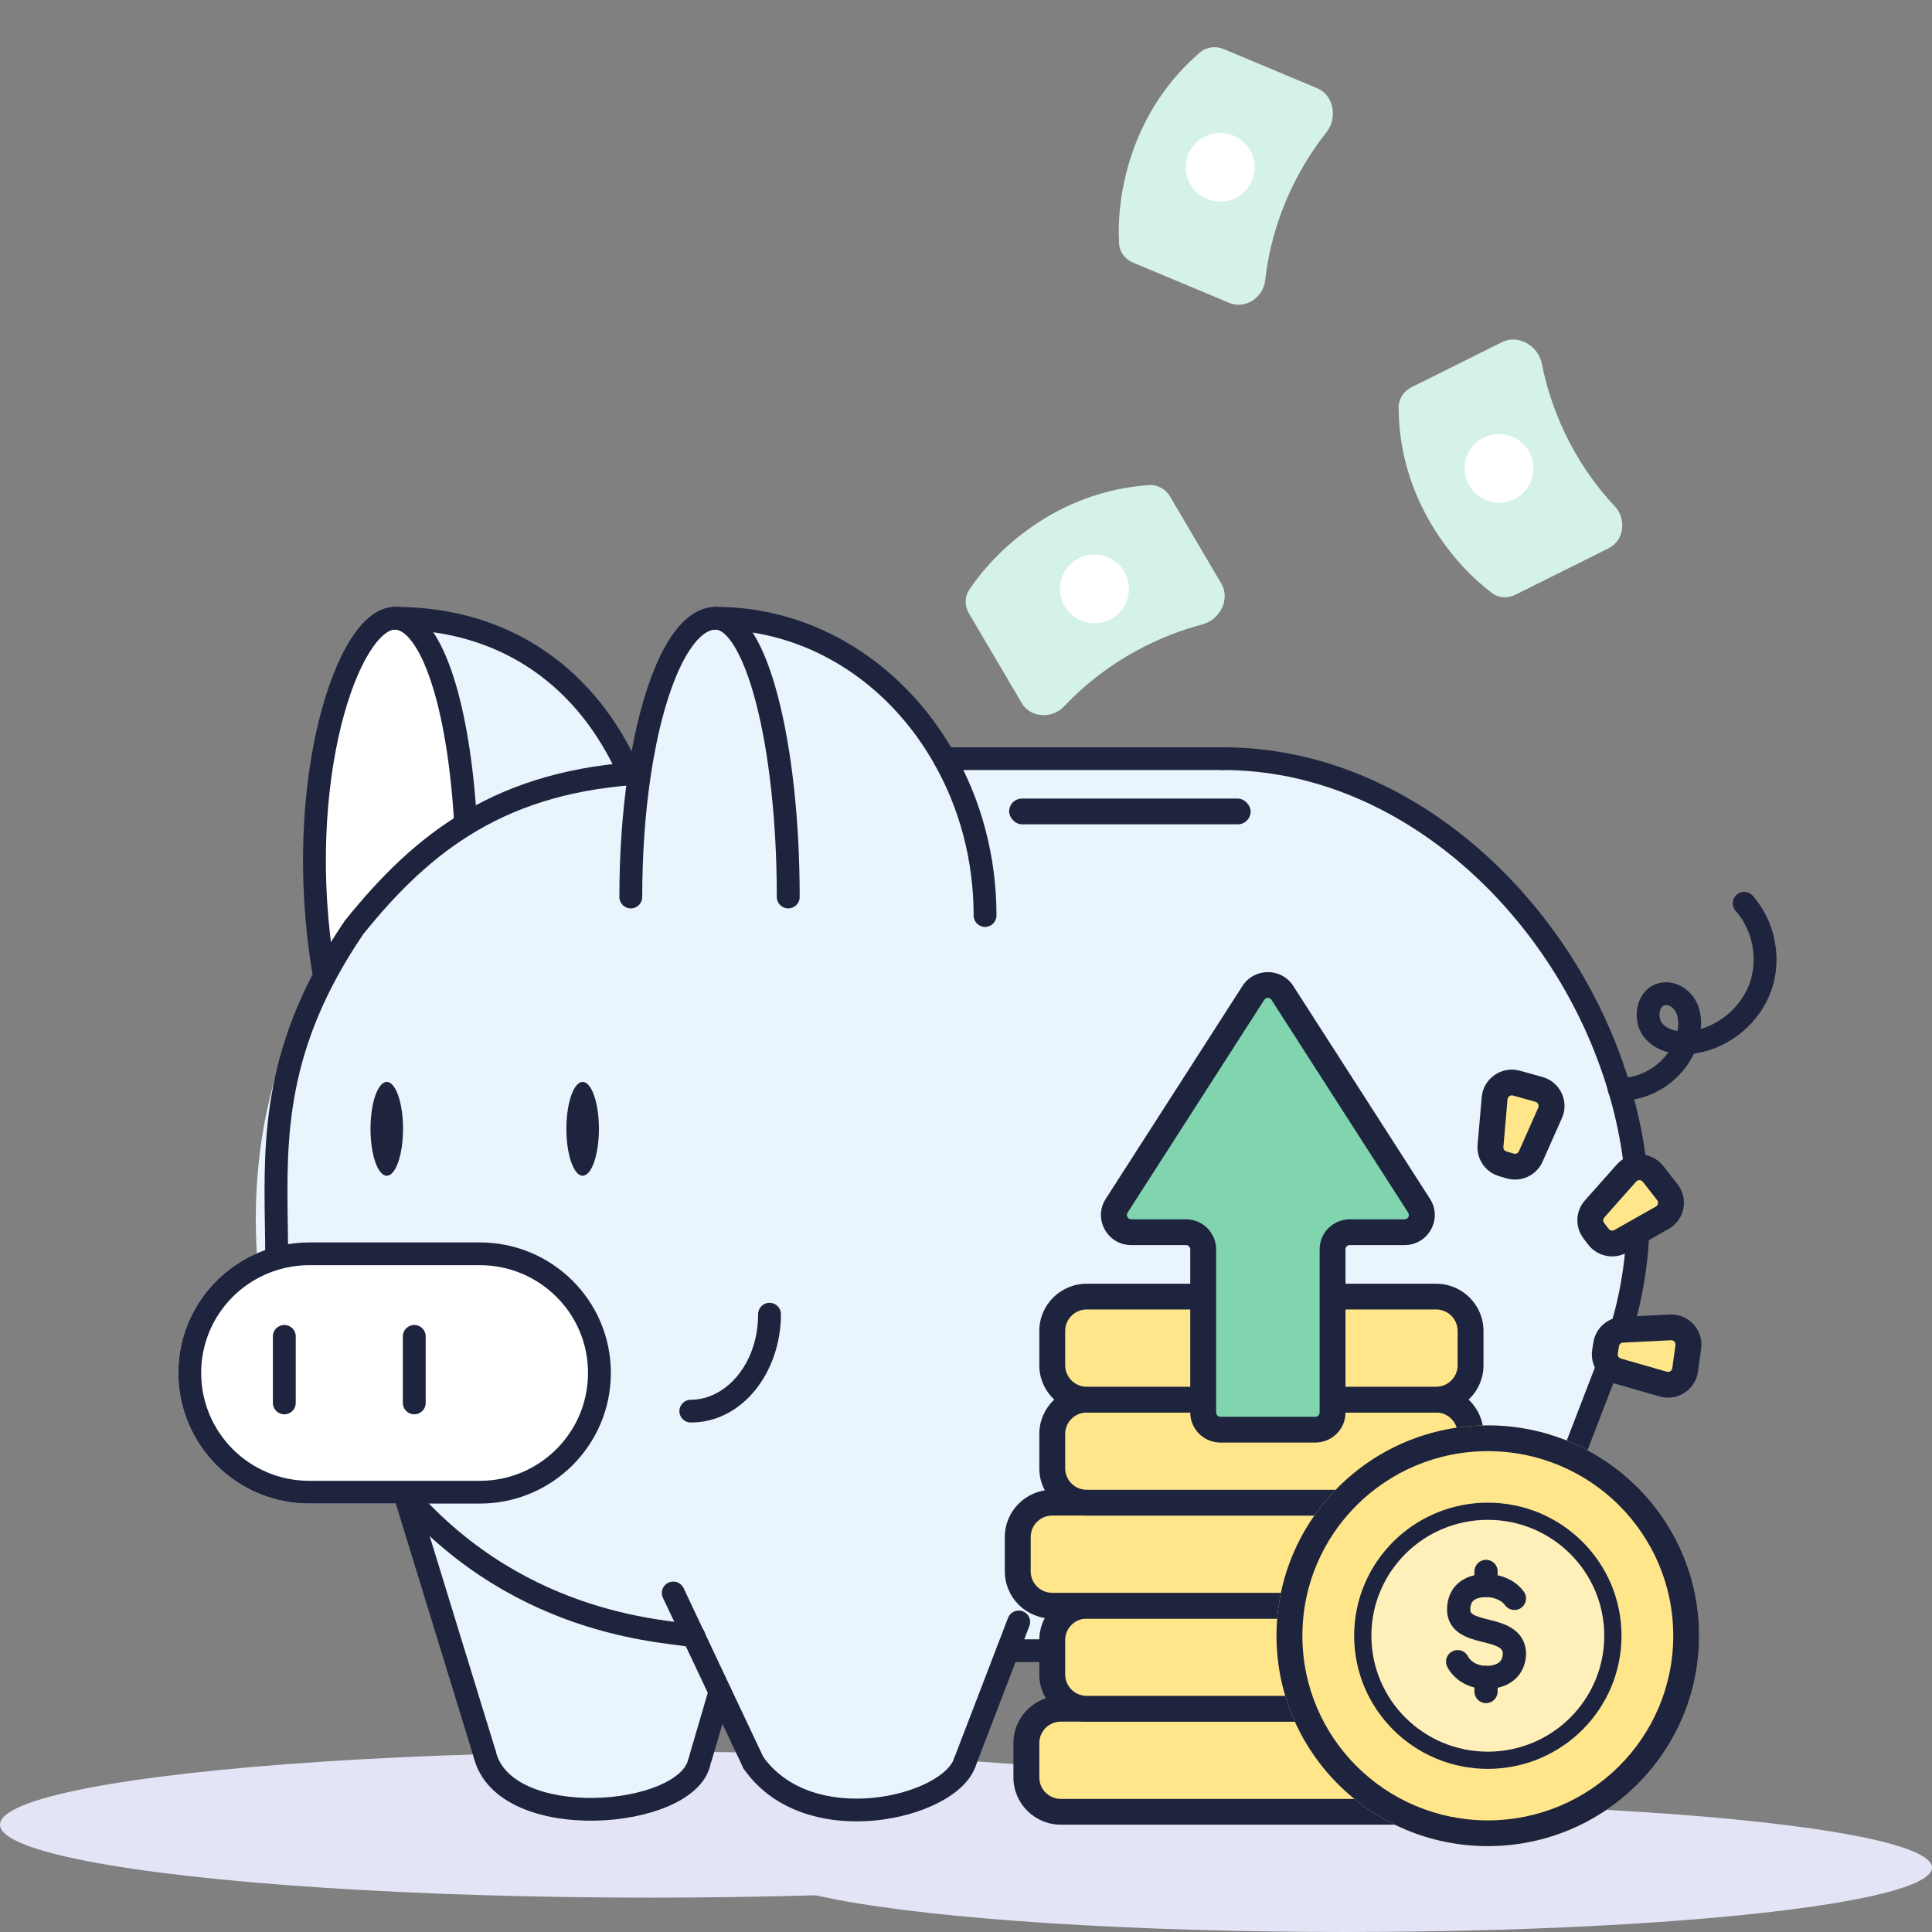 <svg width="80" height="80" viewBox="0 0 80 80" fill="none" xmlns="http://www.w3.org/2000/svg">
<rect x="0" y="0" width="80" height="80" fill="#808080" stroke="none"/>
<ellipse cx="55.714" cy="77.333" rx="24.286" ry="2.667" fill="#E3E5F6"/>
<ellipse cx="26.964" cy="75.555" rx="26.964" ry="3.022" fill="#E3E5F6"/>
<path fill-rule="evenodd" clip-rule="evenodd" d="M13.299 40.285C13.299 40.285 11.896 27.139 16.346 25.741C17.572 25.356 17.911 27.123 18.235 28.319C19.17 31.776 19.342 34.009 19.261 34.097C19.148 34.219 13.299 40.285 13.299 40.285Z" fill="white"/>
<path fill-rule="evenodd" clip-rule="evenodd" d="M10.668 52.402C9.005 53.197 7.857 54.888 7.857 56.851C7.857 58.216 8.414 59.45 9.307 60.344C10.205 61.239 11.447 61.789 12.813 61.789H16.766H19.866C22.601 61.789 24.821 59.581 24.821 56.851C24.821 55.486 24.269 54.252 23.371 53.362C22.473 52.468 21.235 51.917 19.866 51.917H12.813C12.047 51.917 11.32 52.091 10.668 52.402Z" fill="white"/>
<path fill-rule="evenodd" clip-rule="evenodd" d="M10.464 51.977C11.177 51.637 11.975 51.446 12.813 51.446H19.866C21.366 51.446 22.722 52.05 23.706 53.029C24.689 54.005 25.294 55.357 25.294 56.851C25.294 59.841 22.862 62.26 19.866 62.26H12.813C11.317 62.26 9.956 61.657 8.972 60.677L8.971 60.676C7.995 59.698 7.384 58.346 7.384 56.851C7.384 54.7 8.642 52.848 10.463 51.977L10.464 51.977ZM10.872 52.827C9.367 53.546 8.33 55.075 8.33 56.851C8.33 58.086 8.833 59.201 9.642 60.012C10.454 60.821 11.577 61.318 12.813 61.318H19.866C22.34 61.318 24.348 59.321 24.348 56.851C24.348 55.615 23.849 54.5 23.037 53.696L23.036 53.695C22.224 52.886 21.105 52.388 19.866 52.388H12.813C12.12 52.388 11.462 52.545 10.872 52.827Z" fill="white"/>
<path fill-rule="evenodd" clip-rule="evenodd" d="M29.635 25.6C33.636 25.6 37.142 27.921 39.107 31.415H39.112H50.633C58.272 31.415 64.872 37.675 67.059 45.1C68.047 48.428 68.141 51.997 67.045 55.335L60.252 72.97C60.252 74.779 53.218 75.781 51.631 73.243L51.37 72.646V72.641L49.438 68.15L48.961 68.352H41.729H41.724L39.952 72.97C39.338 74.849 33.481 76.266 31.194 72.984L29.814 70.066L28.723 67.754C27.958 67.519 21.712 67.552 16.766 61.879V61.789H19.865C22.601 61.789 24.821 59.582 24.821 56.851C24.821 55.486 24.269 54.252 23.371 53.362C22.473 52.468 21.235 51.917 19.865 51.917H12.813C12.047 51.917 11.319 52.091 10.668 52.402C10.29 47.6 11.348 43.466 13.299 40.213C14.825 37.666 16.899 35.656 19.261 34.286C21.378 33.048 23.725 32.327 26.121 32.181L26.205 32.139H26.465C27.032 28.27 28.241 25.6 29.635 25.6Z" fill="#E9F4FC"/>
<path fill-rule="evenodd" clip-rule="evenodd" d="M28.723 67.754L29.814 70.066H29.81L29.016 72.768L28.955 72.97C28.421 75.324 20.867 75.923 20.073 72.641L16.766 61.879C21.713 67.552 27.958 67.519 28.723 67.754Z" fill="#E9F4FC"/>
<path fill-rule="evenodd" clip-rule="evenodd" d="M26.205 32.139L26.12 32.182C23.725 32.327 21.377 33.048 19.261 34.286C18.93 29.291 17.754 25.6 16.346 25.6C20.622 25.6 24.335 28.245 26.205 32.139Z" fill="#E9F4FC"/>
<path fill-rule="evenodd" clip-rule="evenodd" d="M10.464 51.977C11.177 51.637 11.975 51.446 12.813 51.446H19.866C21.366 51.446 22.722 52.05 23.706 53.029C24.689 54.005 25.294 55.357 25.294 56.851C25.294 59.841 22.862 62.26 19.866 62.26H12.813C11.317 62.26 9.956 61.657 8.972 60.677L8.971 60.676C7.995 59.698 7.384 58.346 7.384 56.851C7.384 54.7 8.642 52.848 10.463 51.977L10.464 51.977ZM10.872 52.827C9.367 53.546 8.33 55.075 8.33 56.851C8.33 58.086 8.833 59.201 9.642 60.012C10.454 60.821 11.577 61.318 12.813 61.318H19.866C22.34 61.318 24.348 59.321 24.348 56.851C24.348 55.615 23.849 54.5 23.037 53.696L23.036 53.695C22.224 52.886 21.105 52.388 19.866 52.388H12.813C12.12 52.388 11.462 52.545 10.872 52.827Z" fill="#1E243D"/>
<path fill-rule="evenodd" clip-rule="evenodd" d="M38.639 31.414C38.639 31.154 38.85 30.943 39.112 30.943H50.634C50.895 30.943 51.107 31.154 51.107 31.414C51.107 31.674 50.895 31.885 50.634 31.885H39.112C38.85 31.885 38.639 31.674 38.639 31.414Z" fill="#1E243D"/>
<path fill-rule="evenodd" clip-rule="evenodd" d="M50.161 31.414C50.161 31.154 50.372 30.943 50.634 30.943C58.537 30.943 65.283 37.4 67.513 44.967C68.524 48.373 68.624 52.04 67.495 55.481C67.414 55.728 67.147 55.863 66.898 55.782C66.65 55.702 66.514 55.436 66.596 55.188C67.657 51.953 67.57 48.483 66.605 45.234L66.605 45.233C64.46 37.951 58.008 31.885 50.634 31.885C50.372 31.885 50.161 31.674 50.161 31.414Z" fill="#1E243D"/>
<path fill-rule="evenodd" clip-rule="evenodd" d="M27.677 65.534C27.913 65.424 28.195 65.525 28.306 65.76L31.622 72.784C31.733 73.019 31.632 73.3 31.395 73.411C31.159 73.522 30.877 73.421 30.766 73.185L27.45 66.161C27.338 65.925 27.44 65.645 27.677 65.534Z" fill="#1E243D"/>
<path fill-rule="evenodd" clip-rule="evenodd" d="M29.162 25.6C29.162 25.34 29.374 25.13 29.635 25.13C33.829 25.13 37.482 27.562 39.519 31.183C40.627 33.137 41.262 35.444 41.262 37.911C41.262 38.171 41.05 38.382 40.789 38.382C40.527 38.382 40.316 38.171 40.316 37.911C40.316 35.605 39.722 33.458 38.694 31.646L38.694 31.644C36.801 28.279 33.442 26.071 29.635 26.071C29.374 26.071 29.162 25.86 29.162 25.6Z" fill="#1E243D"/>
<path fill-rule="evenodd" clip-rule="evenodd" d="M29.162 25.6C29.162 25.34 29.374 25.129 29.635 25.129C30.312 25.129 30.831 25.646 31.209 26.26C31.604 26.901 31.942 27.797 32.219 28.862C32.775 30.999 33.113 33.926 33.113 37.144C33.113 37.404 32.901 37.615 32.639 37.615C32.378 37.615 32.166 37.404 32.166 37.144C32.166 33.982 31.834 31.138 31.303 29.098C31.037 28.074 30.727 27.28 30.403 26.753C30.062 26.199 29.789 26.071 29.635 26.071C29.374 26.071 29.162 25.86 29.162 25.6Z" fill="#1E243D"/>
<path fill-rule="evenodd" clip-rule="evenodd" d="M28.168 27.62C27.648 28.713 27.213 30.297 26.933 32.207C26.715 33.694 26.593 35.371 26.593 37.144C26.593 37.404 26.382 37.615 26.12 37.615C25.859 37.615 25.647 37.404 25.647 37.144C25.647 35.329 25.772 33.607 25.997 32.071L26.463 32.139L25.997 32.071C26.284 30.111 26.738 28.426 27.312 27.217C27.599 26.613 27.928 26.105 28.3 25.741C28.674 25.376 29.123 25.129 29.635 25.129C29.896 25.129 30.108 25.34 30.108 25.6C30.108 25.86 29.896 26.071 29.635 26.071C29.449 26.071 29.225 26.158 28.962 26.414C28.699 26.672 28.428 27.072 28.168 27.62Z" fill="#1E243D"/>
<path fill-rule="evenodd" clip-rule="evenodd" d="M15.873 25.6C15.873 25.34 16.085 25.129 16.346 25.129C20.807 25.129 24.372 27.386 26.32 31.441C26.432 31.676 26.333 31.957 26.097 32.069C25.861 32.181 25.579 32.082 25.466 31.848C23.673 28.115 20.436 26.071 16.346 26.071C16.085 26.071 15.873 25.86 15.873 25.6Z" fill="#1E243D"/>
<path fill-rule="evenodd" clip-rule="evenodd" d="M15.873 25.6C15.873 25.34 16.085 25.129 16.346 25.129C16.893 25.129 17.352 25.441 17.713 25.875C18.076 26.31 18.388 26.921 18.653 27.657C19.184 29.134 19.566 31.226 19.733 33.747C19.733 33.757 19.734 33.767 19.734 33.778V33.956C19.734 34.216 19.522 34.426 19.261 34.426C19 34.426 18.788 34.216 18.788 33.956V33.793C18.623 31.327 18.252 29.335 17.762 27.975C17.516 27.291 17.249 26.794 16.985 26.476C16.719 26.157 16.503 26.071 16.346 26.071C16.085 26.071 15.873 25.86 15.873 25.6Z" fill="#1E243D"/>
<path fill-rule="evenodd" clip-rule="evenodd" d="M14.119 30.079C13.478 32.687 13.227 36.267 13.86 40.102C13.902 40.358 13.727 40.6 13.47 40.642C13.212 40.685 12.968 40.511 12.926 40.254C12.273 36.296 12.528 32.588 13.2 29.855C13.535 28.491 13.979 27.349 14.482 26.535C14.733 26.129 15.009 25.787 15.309 25.543C15.609 25.298 15.96 25.129 16.346 25.129C16.607 25.129 16.819 25.34 16.819 25.6C16.819 25.86 16.607 26.071 16.346 26.071C16.247 26.071 16.101 26.114 15.909 26.271C15.716 26.428 15.505 26.677 15.288 27.029C14.854 27.731 14.44 28.772 14.119 30.079Z" fill="#1E243D"/>
<path fill-rule="evenodd" clip-rule="evenodd" d="M11.773 54.864C12.035 54.864 12.246 55.075 12.246 55.335V58.093C12.246 58.354 12.035 58.564 11.773 58.564C11.512 58.564 11.3 58.354 11.3 58.093V55.335C11.3 55.075 11.512 54.864 11.773 54.864Z" fill="#1E243D"/>
<path fill-rule="evenodd" clip-rule="evenodd" d="M17.154 54.864C17.415 54.864 17.627 55.075 17.627 55.335V58.093C17.627 58.354 17.415 58.564 17.154 58.564C16.893 58.564 16.681 58.354 16.681 58.093V55.335C16.681 55.075 16.893 54.864 17.154 54.864Z" fill="#1E243D"/>
<path fill-rule="evenodd" clip-rule="evenodd" d="M31.864 53.946C32.126 53.946 32.337 54.157 32.337 54.417C32.337 56.795 30.761 58.903 28.605 58.903C28.344 58.903 28.132 58.693 28.132 58.432C28.132 58.172 28.344 57.961 28.605 57.961C30.059 57.961 31.392 56.474 31.392 54.417C31.392 54.157 31.603 53.946 31.864 53.946Z" fill="#1E243D"/>
<path fill-rule="evenodd" clip-rule="evenodd" d="M16.456 61.523C16.654 61.353 16.953 61.374 17.124 61.57C19.529 64.328 22.246 65.697 24.458 66.407C25.565 66.762 26.546 66.953 27.3 67.069C27.627 67.119 27.91 67.155 28.147 67.186C28.184 67.19 28.219 67.195 28.254 67.199C28.477 67.228 28.699 67.257 28.845 67.298C28.851 67.3 28.857 67.302 28.863 67.304L28.863 67.305C28.877 67.308 28.891 67.313 28.904 67.318C28.908 67.32 28.912 67.321 28.916 67.323C28.924 67.326 28.931 67.33 28.936 67.332C28.942 67.335 28.947 67.337 28.95 67.339L28.954 67.342C28.952 67.341 28.949 67.339 28.945 67.337C28.937 67.333 28.924 67.326 28.907 67.32C28.895 67.315 28.88 67.31 28.863 67.305L28.724 67.754V67.283C28.772 67.283 28.814 67.29 28.845 67.298C28.845 67.298 28.845 67.298 28.845 67.298C28.86 67.302 28.874 67.307 28.886 67.311C28.892 67.313 28.899 67.316 28.904 67.318C29.084 67.385 29.211 67.557 29.211 67.759C29.211 68.019 28.999 68.23 28.738 68.23C28.698 68.23 28.662 68.225 28.633 68.218C28.608 68.213 28.587 68.206 28.57 68.2C28.575 68.201 28.58 68.203 28.584 68.204C28.629 68.218 28.676 68.225 28.724 68.225C28.676 68.225 28.636 68.218 28.606 68.21C28.598 68.208 28.591 68.206 28.584 68.204C28.578 68.202 28.572 68.2 28.567 68.198C28.556 68.194 28.546 68.19 28.538 68.186C28.531 68.183 28.524 68.18 28.519 68.178C28.517 68.176 28.514 68.175 28.512 68.174C28.51 68.173 28.509 68.172 28.507 68.172L28.502 68.169L28.508 68.172C28.511 68.174 28.515 68.176 28.519 68.178C28.529 68.183 28.543 68.189 28.561 68.196C28.564 68.198 28.567 68.199 28.57 68.2C28.513 68.186 28.383 68.166 28.132 68.133C28.099 68.129 28.064 68.125 28.027 68.12C27.791 68.09 27.496 68.052 27.156 68C26.369 67.879 25.336 67.678 24.168 67.304C21.829 66.553 18.951 65.102 16.409 62.188C16.238 61.991 16.259 61.694 16.456 61.523Z" fill="#1E243D"/>
<path fill-rule="evenodd" clip-rule="evenodd" d="M40.099 72.522C40.347 72.603 40.483 72.869 40.402 73.116C40.191 73.762 39.574 74.279 38.864 74.645C38.133 75.021 37.213 75.286 36.247 75.381C34.331 75.569 32.086 75.091 30.805 73.253C30.656 73.039 30.709 72.746 30.924 72.597C31.139 72.449 31.433 72.502 31.582 72.716C32.589 74.16 34.415 74.614 36.154 74.444C37.015 74.359 37.817 74.123 38.429 73.808C39.061 73.482 39.407 73.117 39.502 72.825C39.583 72.577 39.85 72.442 40.099 72.522Z" fill="#1E243D"/>
<path fill-rule="evenodd" clip-rule="evenodd" d="M42.352 66.721C42.596 66.814 42.718 67.087 42.624 67.329L40.394 73.138C40.301 73.381 40.028 73.503 39.783 73.41C39.539 73.317 39.417 73.045 39.51 72.802L41.741 66.992C41.834 66.749 42.108 66.628 42.352 66.721Z" fill="#1E243D"/>
<path fill-rule="evenodd" clip-rule="evenodd" d="M16.628 61.428C16.878 61.352 17.142 61.492 17.219 61.741L20.526 72.503C20.602 72.752 20.461 73.015 20.212 73.091C19.962 73.167 19.697 73.028 19.621 72.779L16.314 62.017C16.238 61.768 16.378 61.505 16.628 61.428Z" fill="#1E243D"/>
<path fill-rule="evenodd" clip-rule="evenodd" d="M19.962 72.183C20.216 72.123 20.472 72.278 20.533 72.531C20.686 73.163 21.169 73.647 21.914 73.978C22.661 74.311 23.623 74.464 24.604 74.448C25.583 74.432 26.54 74.248 27.269 73.94C28.024 73.621 28.412 73.226 28.493 72.867C28.551 72.613 28.804 72.454 29.059 72.511C29.314 72.568 29.474 72.82 29.416 73.074C29.231 73.891 28.474 74.454 27.638 74.807C26.776 75.171 25.695 75.372 24.619 75.39C23.545 75.407 22.437 75.242 21.528 74.838C20.616 74.432 19.857 73.76 19.613 72.751C19.552 72.499 19.708 72.244 19.962 72.183Z" fill="#1E243D"/>
<path fill-rule="evenodd" clip-rule="evenodd" d="M29.942 69.614C30.193 69.687 30.337 69.948 30.264 70.198L29.47 72.9C29.397 73.15 29.134 73.293 28.883 73.22C28.633 73.147 28.489 72.885 28.562 72.636L29.356 69.933C29.429 69.684 29.692 69.541 29.942 69.614Z" fill="#1E243D"/>
<path fill-rule="evenodd" clip-rule="evenodd" d="M51.182 72.214C51.422 72.11 51.7 72.22 51.804 72.459L52.066 73.06L52.16 73.281C52.262 73.521 52.15 73.797 51.909 73.899C51.668 74 51.391 73.888 51.289 73.648L51.196 73.429L50.936 72.833C50.833 72.594 50.943 72.317 51.182 72.214Z" fill="#1E243D"/>
<path fill-rule="evenodd" clip-rule="evenodd" d="M48.775 66.611C49.015 66.508 49.293 66.618 49.396 66.858L51.805 72.456C51.908 72.695 51.797 72.972 51.557 73.074C51.317 73.177 51.038 73.066 50.936 72.827L48.526 67.229C48.423 66.99 48.535 66.713 48.775 66.611Z" fill="#1E243D"/>
<path fill-rule="evenodd" clip-rule="evenodd" d="M51.835 72.554C51.794 72.335 51.601 72.17 51.37 72.17C51.109 72.17 50.897 72.381 50.897 72.641V72.646C50.897 72.686 50.902 72.726 50.913 72.765C50.98 73.022 51.083 73.271 51.232 73.497C51.72 74.273 52.589 74.732 53.525 74.981C54.472 75.233 55.557 75.289 56.575 75.206C57.591 75.123 58.577 74.898 59.323 74.562C59.696 74.394 60.032 74.188 60.282 73.938C60.534 73.686 60.725 73.36 60.725 72.97C60.725 72.71 60.513 72.499 60.252 72.499C59.991 72.499 59.779 72.71 59.779 72.97C59.779 73.033 59.751 73.134 59.611 73.273C59.47 73.414 59.245 73.563 58.933 73.704C58.311 73.984 57.438 74.191 56.498 74.267C55.559 74.344 54.587 74.288 53.769 74.071C52.942 73.851 52.339 73.485 52.032 72.995C52.03 72.991 52.028 72.988 52.026 72.985C51.944 72.861 51.88 72.717 51.835 72.554Z" fill="#1E243D"/>
<path fill-rule="evenodd" clip-rule="evenodd" d="M67.215 54.895C67.459 54.988 67.58 55.26 67.487 55.503L60.694 73.139C60.6 73.382 60.327 73.503 60.083 73.41C59.839 73.317 59.717 73.044 59.81 72.802L66.603 55.166C66.697 54.923 66.971 54.802 67.215 54.895Z" fill="#1E243D"/>
<path fill-rule="evenodd" clip-rule="evenodd" d="M41.256 68.352C41.256 68.092 41.467 67.881 41.729 67.881H48.961C49.222 67.881 49.434 68.092 49.434 68.352C49.434 68.612 49.222 68.823 48.961 68.823H41.729C41.467 68.823 41.256 68.612 41.256 68.352Z" fill="#1E243D"/>
<path fill-rule="evenodd" clip-rule="evenodd" d="M71.91 37.049C72.106 36.877 72.405 36.896 72.578 37.091C73.508 38.142 73.812 39.695 73.345 41.019L73.344 41.02C72.877 42.341 71.668 43.362 70.286 43.605C70.139 43.633 69.983 43.65 69.818 43.65C69.557 43.65 69.345 43.439 69.345 43.179C69.345 42.919 69.557 42.708 69.818 42.708C69.916 42.708 70.014 42.698 70.112 42.679L70.119 42.678C71.165 42.495 72.097 41.709 72.452 40.707C72.806 39.704 72.572 38.508 71.868 37.714C71.695 37.519 71.714 37.221 71.91 37.049Z" fill="#1E243D"/>
<path fill-rule="evenodd" clip-rule="evenodd" d="M68.706 40.707C69.335 40.555 69.925 40.94 70.194 41.397C70.465 41.859 70.474 42.394 70.398 42.829C70.369 43.002 70.324 43.178 70.261 43.345C70.194 43.523 70.026 43.643 69.836 43.65C69.249 43.672 68.568 43.517 68.113 42.992L68.111 42.989L68.111 42.989C67.799 42.623 67.716 42.126 67.802 41.707C67.887 41.287 68.17 40.835 68.706 40.707M69.377 41.873C69.258 41.671 69.045 41.594 68.928 41.622L68.928 41.622C68.858 41.639 68.766 41.709 68.729 41.894C68.691 42.08 68.738 42.269 68.831 42.378C68.973 42.542 69.193 42.649 69.462 42.691C69.463 42.686 69.463 42.681 69.464 42.676L69.465 42.669C69.521 42.352 69.492 42.069 69.377 41.873Z" fill="#1E243D"/>
<path fill-rule="evenodd" clip-rule="evenodd" d="M69.977 42.736C70.223 42.823 70.351 43.093 70.263 43.338C69.798 44.637 68.471 45.606 67.053 45.571H67.05C66.788 45.571 66.577 45.36 66.577 45.1C66.577 44.84 66.788 44.629 67.05 44.629H67.059C67.063 44.629 67.068 44.629 67.072 44.629C68.06 44.656 69.036 43.961 69.373 43.021C69.46 42.776 69.731 42.648 69.977 42.736Z" fill="#1E243D"/>
<path fill-rule="evenodd" clip-rule="evenodd" d="M24.8 46.742C24.8 47.814 24.498 48.684 24.127 48.684C23.755 48.684 23.453 47.814 23.453 46.742C23.453 45.67 23.755 44.8 24.127 44.8C24.498 44.8 24.8 45.67 24.8 46.742Z" fill="#1E243D"/>
<path fill-rule="evenodd" clip-rule="evenodd" d="M16.689 46.742C16.689 47.814 16.387 48.684 16.016 48.684C15.644 48.684 15.342 47.814 15.342 46.742C15.342 45.67 15.644 44.8 16.016 44.8C16.387 44.8 16.689 45.67 16.689 46.742Z" fill="#1E243D"/>
<path d="M42.5 73.6V72.178C42.5 71.392 43.14 70.756 43.929 70.756H58.393C59.182 70.756 59.821 71.392 59.821 72.178V73.6C59.821 74.385 59.182 75.022 58.393 75.022H43.929C43.14 75.022 42.5 74.385 42.5 73.6Z" fill="#FFE68B"/>
<path fill-rule="evenodd" clip-rule="evenodd" d="M43.929 71.289C43.435 71.289 43.036 71.687 43.036 72.178V73.6C43.036 74.091 43.435 74.489 43.929 74.489H58.393C58.886 74.489 59.286 74.091 59.286 73.6V72.178C59.286 71.687 58.886 71.289 58.393 71.289H43.929ZM41.964 72.178C41.964 71.098 42.844 70.222 43.929 70.222H58.393C59.478 70.222 60.357 71.098 60.357 72.178V73.6C60.357 74.68 59.478 75.556 58.393 75.556H43.929C42.844 75.556 41.964 74.68 41.964 73.6V72.178Z" fill="#1E243D"/>
<path d="M43.572 69.333V67.911C43.572 67.126 44.211 66.489 45 66.489H59.464C60.253 66.489 60.893 67.126 60.893 67.911V69.333C60.893 70.119 60.253 70.756 59.464 70.756H45C44.211 70.756 43.572 70.119 43.572 69.333Z" fill="#FFE68B"/>
<path fill-rule="evenodd" clip-rule="evenodd" d="M45 67.022C44.507 67.022 44.107 67.42 44.107 67.911V69.333C44.107 69.824 44.507 70.222 45 70.222H59.464C59.957 70.222 60.357 69.824 60.357 69.333V67.911C60.357 67.42 59.957 67.022 59.464 67.022H45ZM43.036 67.911C43.036 66.831 43.915 65.956 45 65.956H59.464C60.549 65.956 61.428 66.831 61.428 67.911V69.333C61.428 70.413 60.549 71.289 59.464 71.289H45C43.915 71.289 43.036 70.413 43.036 69.333V67.911Z" fill="#1E243D"/>
<path d="M42.143 65.067V63.645C42.143 62.859 42.782 62.222 43.571 62.222H58.036C58.825 62.222 59.464 62.859 59.464 63.645V65.067C59.464 65.852 58.825 66.489 58.036 66.489H43.571C42.782 66.489 42.143 65.852 42.143 65.067Z" fill="#FFE68B"/>
<path fill-rule="evenodd" clip-rule="evenodd" d="M43.572 62.756C43.078 62.756 42.679 63.154 42.679 63.645V65.067C42.679 65.558 43.078 65.956 43.572 65.956H58.036C58.529 65.956 58.929 65.558 58.929 65.067V63.645C58.929 63.154 58.529 62.756 58.036 62.756H43.572ZM41.607 63.645C41.607 62.564 42.487 61.689 43.572 61.689H58.036C59.121 61.689 60 62.564 60 63.645V65.067C60 66.147 59.121 67.022 58.036 67.022H43.572C42.487 67.022 41.607 66.147 41.607 65.067V63.645Z" fill="#1E243D"/>
<path d="M43.572 60.8V59.378C43.572 58.592 44.211 57.956 45 57.956H59.464C60.253 57.956 60.893 58.592 60.893 59.378V60.8C60.893 61.586 60.253 62.222 59.464 62.222H45C44.211 62.222 43.572 61.586 43.572 60.8Z" fill="#FFE68B"/>
<path fill-rule="evenodd" clip-rule="evenodd" d="M45 58.489C44.507 58.489 44.107 58.887 44.107 59.378V60.8C44.107 61.291 44.507 61.689 45 61.689H59.464C59.957 61.689 60.357 61.291 60.357 60.8V59.378C60.357 58.887 59.957 58.489 59.464 58.489H45ZM43.036 59.378C43.036 58.298 43.915 57.422 45 57.422H59.464C60.549 57.422 61.428 58.298 61.428 59.378V60.8C61.428 61.88 60.549 62.756 59.464 62.756H45C43.915 62.756 43.036 61.88 43.036 60.8V59.378Z" fill="#1E243D"/>
<path d="M43.572 56.533V55.111C43.572 54.326 44.211 53.689 45 53.689H59.464C60.253 53.689 60.893 54.326 60.893 55.111V56.533C60.893 57.319 60.253 57.956 59.464 57.956H45C44.211 57.956 43.572 57.319 43.572 56.533Z" fill="#FFE68B"/>
<path fill-rule="evenodd" clip-rule="evenodd" d="M45 54.222C44.507 54.222 44.107 54.62 44.107 55.111V56.533C44.107 57.024 44.507 57.422 45 57.422H59.464C59.957 57.422 60.357 57.024 60.357 56.533V55.111C60.357 54.62 59.957 54.222 59.464 54.222H45ZM43.036 55.111C43.036 54.031 43.915 53.156 45 53.156H59.464C60.549 53.156 61.428 54.031 61.428 55.111V56.533C61.428 57.613 60.549 58.489 59.464 58.489H45C43.915 58.489 43.036 57.613 43.036 56.533V55.111Z" fill="#1E243D"/>
<path d="M70.357 67.733C70.357 72.544 66.44 76.444 61.607 76.444C56.775 76.444 52.857 72.544 52.857 67.733C52.857 62.922 56.775 59.022 61.607 59.022C66.44 59.022 70.357 62.922 70.357 67.733Z" fill="#FFE68B"/>
<path fill-rule="evenodd" clip-rule="evenodd" d="M61.607 75.378C65.848 75.378 69.286 71.955 69.286 67.733C69.286 63.511 65.848 60.089 61.607 60.089C57.366 60.089 53.929 63.511 53.929 67.733C53.929 71.955 57.366 75.378 61.607 75.378ZM61.607 76.444C66.44 76.444 70.357 72.544 70.357 67.733C70.357 62.922 66.44 59.022 61.607 59.022C56.775 59.022 52.857 62.922 52.857 67.733C52.857 72.544 56.775 76.444 61.607 76.444Z" fill="#1E243D"/>
<path d="M67.143 67.733C67.143 70.777 64.665 73.245 61.607 73.245C58.55 73.245 56.072 70.777 56.072 67.733C56.072 64.69 58.55 62.222 61.607 62.222C64.665 62.222 67.143 64.69 67.143 67.733Z" fill="#FFF0B9"/>
<path fill-rule="evenodd" clip-rule="evenodd" d="M61.607 72.533C64.27 72.533 66.429 70.384 66.429 67.733C66.429 65.082 64.27 62.933 61.607 62.933C58.944 62.933 56.786 65.082 56.786 67.733C56.786 70.384 58.944 72.533 61.607 72.533ZM61.607 73.245C64.665 73.245 67.143 70.777 67.143 67.733C67.143 64.69 64.665 62.222 61.607 62.222C58.55 62.222 56.072 64.69 56.072 67.733C56.072 70.777 58.55 73.245 61.607 73.245Z" fill="#1E243D"/>
<path fill-rule="evenodd" clip-rule="evenodd" d="M60.688 65.354C61.032 65.186 61.395 65.174 61.564 65.174C61.939 65.174 62.669 65.313 63.1 65.908C63.255 66.122 63.207 66.421 62.991 66.576C62.776 66.73 62.475 66.682 62.32 66.468C62.238 66.354 62.113 66.268 61.963 66.21C61.811 66.151 61.659 66.131 61.564 66.131C61.431 66.131 61.251 66.145 61.11 66.214C61.046 66.245 60.999 66.283 60.965 66.331C60.932 66.376 60.895 66.453 60.883 66.586C60.874 66.688 60.892 66.736 60.902 66.757C60.912 66.777 60.932 66.805 60.983 66.839C61.109 66.924 61.31 66.981 61.63 67.062C61.642 67.065 61.655 67.068 61.669 67.072C61.938 67.139 62.3 67.23 62.589 67.411C62.751 67.512 62.907 67.651 63.021 67.844C63.136 68.04 63.191 68.263 63.191 68.507C63.191 68.518 63.191 68.529 63.19 68.539C63.147 69.171 62.807 69.549 62.423 69.744C62.073 69.922 61.711 69.937 61.564 69.937C60.983 69.937 60.571 69.723 60.305 69.493C60.175 69.38 60.083 69.266 60.022 69.178C59.992 69.134 59.969 69.096 59.952 69.066C59.944 69.051 59.937 69.038 59.931 69.028C59.929 69.022 59.927 69.018 59.925 69.014L59.922 69.009L59.921 69.006L59.921 69.005L59.92 69.005C59.92 69.004 59.92 69.004 60.34 68.813L59.92 69.004C59.809 68.764 59.915 68.48 60.157 68.37C60.395 68.26 60.677 68.362 60.79 68.597C60.791 68.598 60.791 68.599 60.792 68.6C60.795 68.606 60.803 68.618 60.814 68.635C60.838 68.67 60.878 68.72 60.937 68.771C61.048 68.867 61.24 68.98 61.564 68.98C61.658 68.98 61.838 68.966 61.986 68.891C62.054 68.857 62.106 68.814 62.145 68.759C62.18 68.708 62.218 68.627 62.229 68.492C62.227 68.404 62.208 68.356 62.191 68.328C62.173 68.296 62.14 68.261 62.077 68.221C61.929 68.128 61.712 68.07 61.394 67.99C61.384 67.987 61.374 67.985 61.364 67.982C61.094 67.915 60.729 67.823 60.445 67.633C60.286 67.526 60.136 67.378 60.036 67.174C59.937 66.97 59.904 66.743 59.926 66.503C59.979 65.902 60.307 65.539 60.688 65.354Z" fill="#1E243D"/>
<path fill-rule="evenodd" clip-rule="evenodd" d="M61.534 64.588C61.799 64.588 62.014 64.802 62.014 65.067V65.652C62.014 65.917 61.799 66.131 61.534 66.131C61.268 66.131 61.053 65.917 61.053 65.652V65.067C61.053 64.802 61.268 64.588 61.534 64.588Z" fill="#1E243D"/>
<path fill-rule="evenodd" clip-rule="evenodd" d="M61.533 68.98C61.799 68.98 62.014 69.194 62.014 69.459V70.044C62.014 70.309 61.799 70.523 61.533 70.523C61.268 70.523 61.053 70.309 61.053 70.044V69.459C61.053 69.194 61.268 68.98 61.533 68.98Z" fill="#1E243D"/>
<path d="M54.464 59.2H50.536C50.141 59.2 49.821 58.882 49.821 58.489V51.733C49.821 51.341 49.502 51.022 49.107 51.022H46.84C46.276 51.022 45.934 50.401 46.238 49.928L51.898 41.115C52.179 40.677 52.821 40.678 53.102 41.115L58.762 49.928C59.066 50.401 58.724 51.022 58.16 51.022H55.893C55.498 51.022 55.179 51.341 55.179 51.733V58.489C55.179 58.882 54.859 59.2 54.464 59.2Z" fill="#80D5AF"/>
<path fill-rule="evenodd" clip-rule="evenodd" d="M51.447 40.828C51.938 40.062 53.062 40.062 53.553 40.828L59.213 49.641C59.745 50.469 59.147 51.556 58.16 51.556H55.893C55.794 51.556 55.714 51.635 55.714 51.733V58.489C55.714 59.176 55.155 59.733 54.464 59.733H50.536C49.845 59.733 49.286 59.176 49.286 58.489V51.733C49.286 51.635 49.206 51.556 49.107 51.556H46.84C45.853 51.556 45.255 50.469 45.787 49.641L51.447 40.828ZM52.65 41.402C52.58 41.293 52.42 41.293 52.349 41.402L51.912 41.123L52.349 41.402L46.69 50.215C46.614 50.334 46.699 50.489 46.84 50.489H49.107C49.797 50.489 50.357 51.046 50.357 51.733V58.489C50.357 58.587 50.437 58.667 50.536 58.667H54.464C54.563 58.667 54.643 58.587 54.643 58.489V51.733C54.643 51.046 55.203 50.489 55.893 50.489H58.16C58.301 50.489 58.386 50.334 58.31 50.215L52.65 41.402Z" fill="#1E243D"/>
<path d="M61.718 47.449L61.889 45.474C61.927 45.031 62.362 44.731 62.793 44.851L63.725 45.11C64.144 45.227 64.362 45.686 64.186 46.083L63.384 47.887C63.239 48.214 62.872 48.382 62.528 48.281L62.226 48.192C61.901 48.096 61.688 47.785 61.718 47.449Z" fill="#FFE68B"/>
<path fill-rule="evenodd" clip-rule="evenodd" d="M62.649 45.364C62.541 45.334 62.432 45.409 62.423 45.52L62.252 47.495C62.244 47.579 62.297 47.656 62.379 47.68L62.226 48.192L62.379 47.68L62.681 47.769C62.767 47.795 62.858 47.753 62.895 47.671L63.696 45.867C63.74 45.768 63.686 45.653 63.581 45.624L62.649 45.364ZM61.355 45.428C61.423 44.652 62.183 44.127 62.937 44.337L63.869 44.596C64.603 44.8 64.984 45.605 64.676 46.298L63.874 48.102C63.62 48.675 62.979 48.97 62.376 48.792L62.074 48.703C61.505 48.535 61.133 47.992 61.184 47.403L61.355 45.428Z" fill="#1E243D"/>
<path d="M66.031 50.059L67.349 48.574C67.645 48.24 68.173 48.256 68.448 48.608L69.042 49.369C69.309 49.711 69.209 50.209 68.831 50.423L67.108 51.398C66.796 51.575 66.4 51.493 66.185 51.208L65.995 50.957C65.791 50.687 65.806 50.312 66.031 50.059Z" fill="#FFE68B"/>
<path fill-rule="evenodd" clip-rule="evenodd" d="M68.025 48.935C67.956 48.847 67.824 48.843 67.75 48.927L66.432 50.412C66.376 50.475 66.372 50.569 66.423 50.637L65.995 50.957L66.423 50.637L66.613 50.887C66.667 50.959 66.766 50.979 66.844 50.935L68.566 49.96C68.661 49.906 68.686 49.782 68.619 49.696L68.025 48.935ZM66.947 48.221C67.466 47.636 68.39 47.665 68.871 48.281L69.465 49.041C69.932 49.64 69.758 50.512 69.096 50.887L67.373 51.862C66.827 52.171 66.134 52.028 65.757 51.528L65.567 51.278C65.21 50.806 65.236 50.149 65.629 49.706L66.947 48.221Z" fill="#1E243D"/>
<path d="M67.178 55.063L69.166 54.965C69.613 54.943 69.97 55.33 69.909 55.772L69.777 56.726C69.718 57.156 69.29 57.433 68.872 57.313L66.968 56.767C66.623 56.668 66.405 56.329 66.46 55.975L66.507 55.666C66.559 55.332 66.839 55.08 67.178 55.063Z" fill="#FFE68B"/>
<path fill-rule="evenodd" clip-rule="evenodd" d="M69.378 55.699C69.394 55.589 69.304 55.492 69.193 55.497L67.204 55.596C67.12 55.6 67.05 55.663 67.037 55.747L66.507 55.666L67.037 55.747L66.989 56.056C66.975 56.145 67.03 56.23 67.116 56.254L69.02 56.8C69.125 56.83 69.232 56.761 69.246 56.654L69.378 55.699ZM69.139 54.432C69.921 54.393 70.546 55.072 70.44 55.844L70.308 56.799C70.204 57.55 69.456 58.035 68.724 57.825L66.82 57.279C66.216 57.106 65.835 56.513 65.93 55.895L65.978 55.585C66.068 55.001 66.558 54.56 67.151 54.531L69.139 54.432Z" fill="#1E243D"/>
<path d="M49.685 2.174C46.761 4.691 46.221 8.19 46.34 10.104C46.362 10.45 46.594 10.739 46.914 10.873L50.898 12.541C51.568 12.822 52.312 12.318 52.391 11.598C52.686 8.93 53.863 6.811 54.925 5.479C55.393 4.892 55.234 3.942 54.541 3.652L50.672 2.032C50.341 1.894 49.957 1.94 49.685 2.174Z" fill="#D5F2E6"/>
<ellipse cx="1.426" cy="1.424" rx="1.426" ry="1.424" transform="matrix(0.821 0.571 -0.575 0.818 50.175 4.947)" fill="white"/>
<path d="M57.914 16.872C57.93 20.721 60.248 23.407 61.785 24.561C62.062 24.77 62.434 24.783 62.745 24.629L66.61 22.702C67.259 22.379 67.359 21.488 66.861 20.959C65.02 19.001 64.17 16.733 63.845 15.064C63.702 14.328 62.873 13.829 62.201 14.164L58.448 16.034C58.127 16.194 57.913 16.515 57.914 16.872Z" fill="#D5F2E6"/>
<ellipse cx="1.427" cy="1.423" rx="1.427" ry="1.423" transform="matrix(0.895 -0.446 0.449 0.893 60.155 18.762)" fill="white"/>
<path d="M47.575 20.086C43.72 20.356 41.181 22.834 40.124 24.437C39.933 24.727 39.945 25.098 40.121 25.398L42.305 29.108C42.672 29.733 43.569 29.775 44.065 29.248C45.91 27.284 48.132 26.289 49.785 25.857C50.512 25.668 50.953 24.813 50.573 24.167L48.452 20.564C48.27 20.254 47.934 20.061 47.575 20.086Z" fill="#D5F2E7"/>
<ellipse cx="1.424" cy="1.427" rx="1.424" ry="1.427" transform="matrix(0.507 0.862 -0.864 0.504 45.829 22.437)" fill="white"/>
<rect x="41.786" y="33.067" width="10" height="1.067" rx="0.533" fill="#1E243D"/>
<path fill-rule="evenodd" clip-rule="evenodd" d="M15.044 38.68C16.45 36.932 17.935 35.457 19.785 34.38C21.635 33.303 23.875 32.61 26.808 32.471L26.763 31.529C23.696 31.675 21.303 32.404 19.307 33.567C17.314 34.727 15.742 36.304 14.294 38.106L14.282 38.12L14.271 38.136C10.854 43.158 10.913 47.067 10.969 50.726C10.976 51.183 10.983 51.637 10.983 52.089L11.929 52.089C11.929 51.627 11.922 51.167 11.916 50.707C11.863 47.074 11.81 43.441 15.044 38.68Z" fill="#1E243D"/>
</svg>
